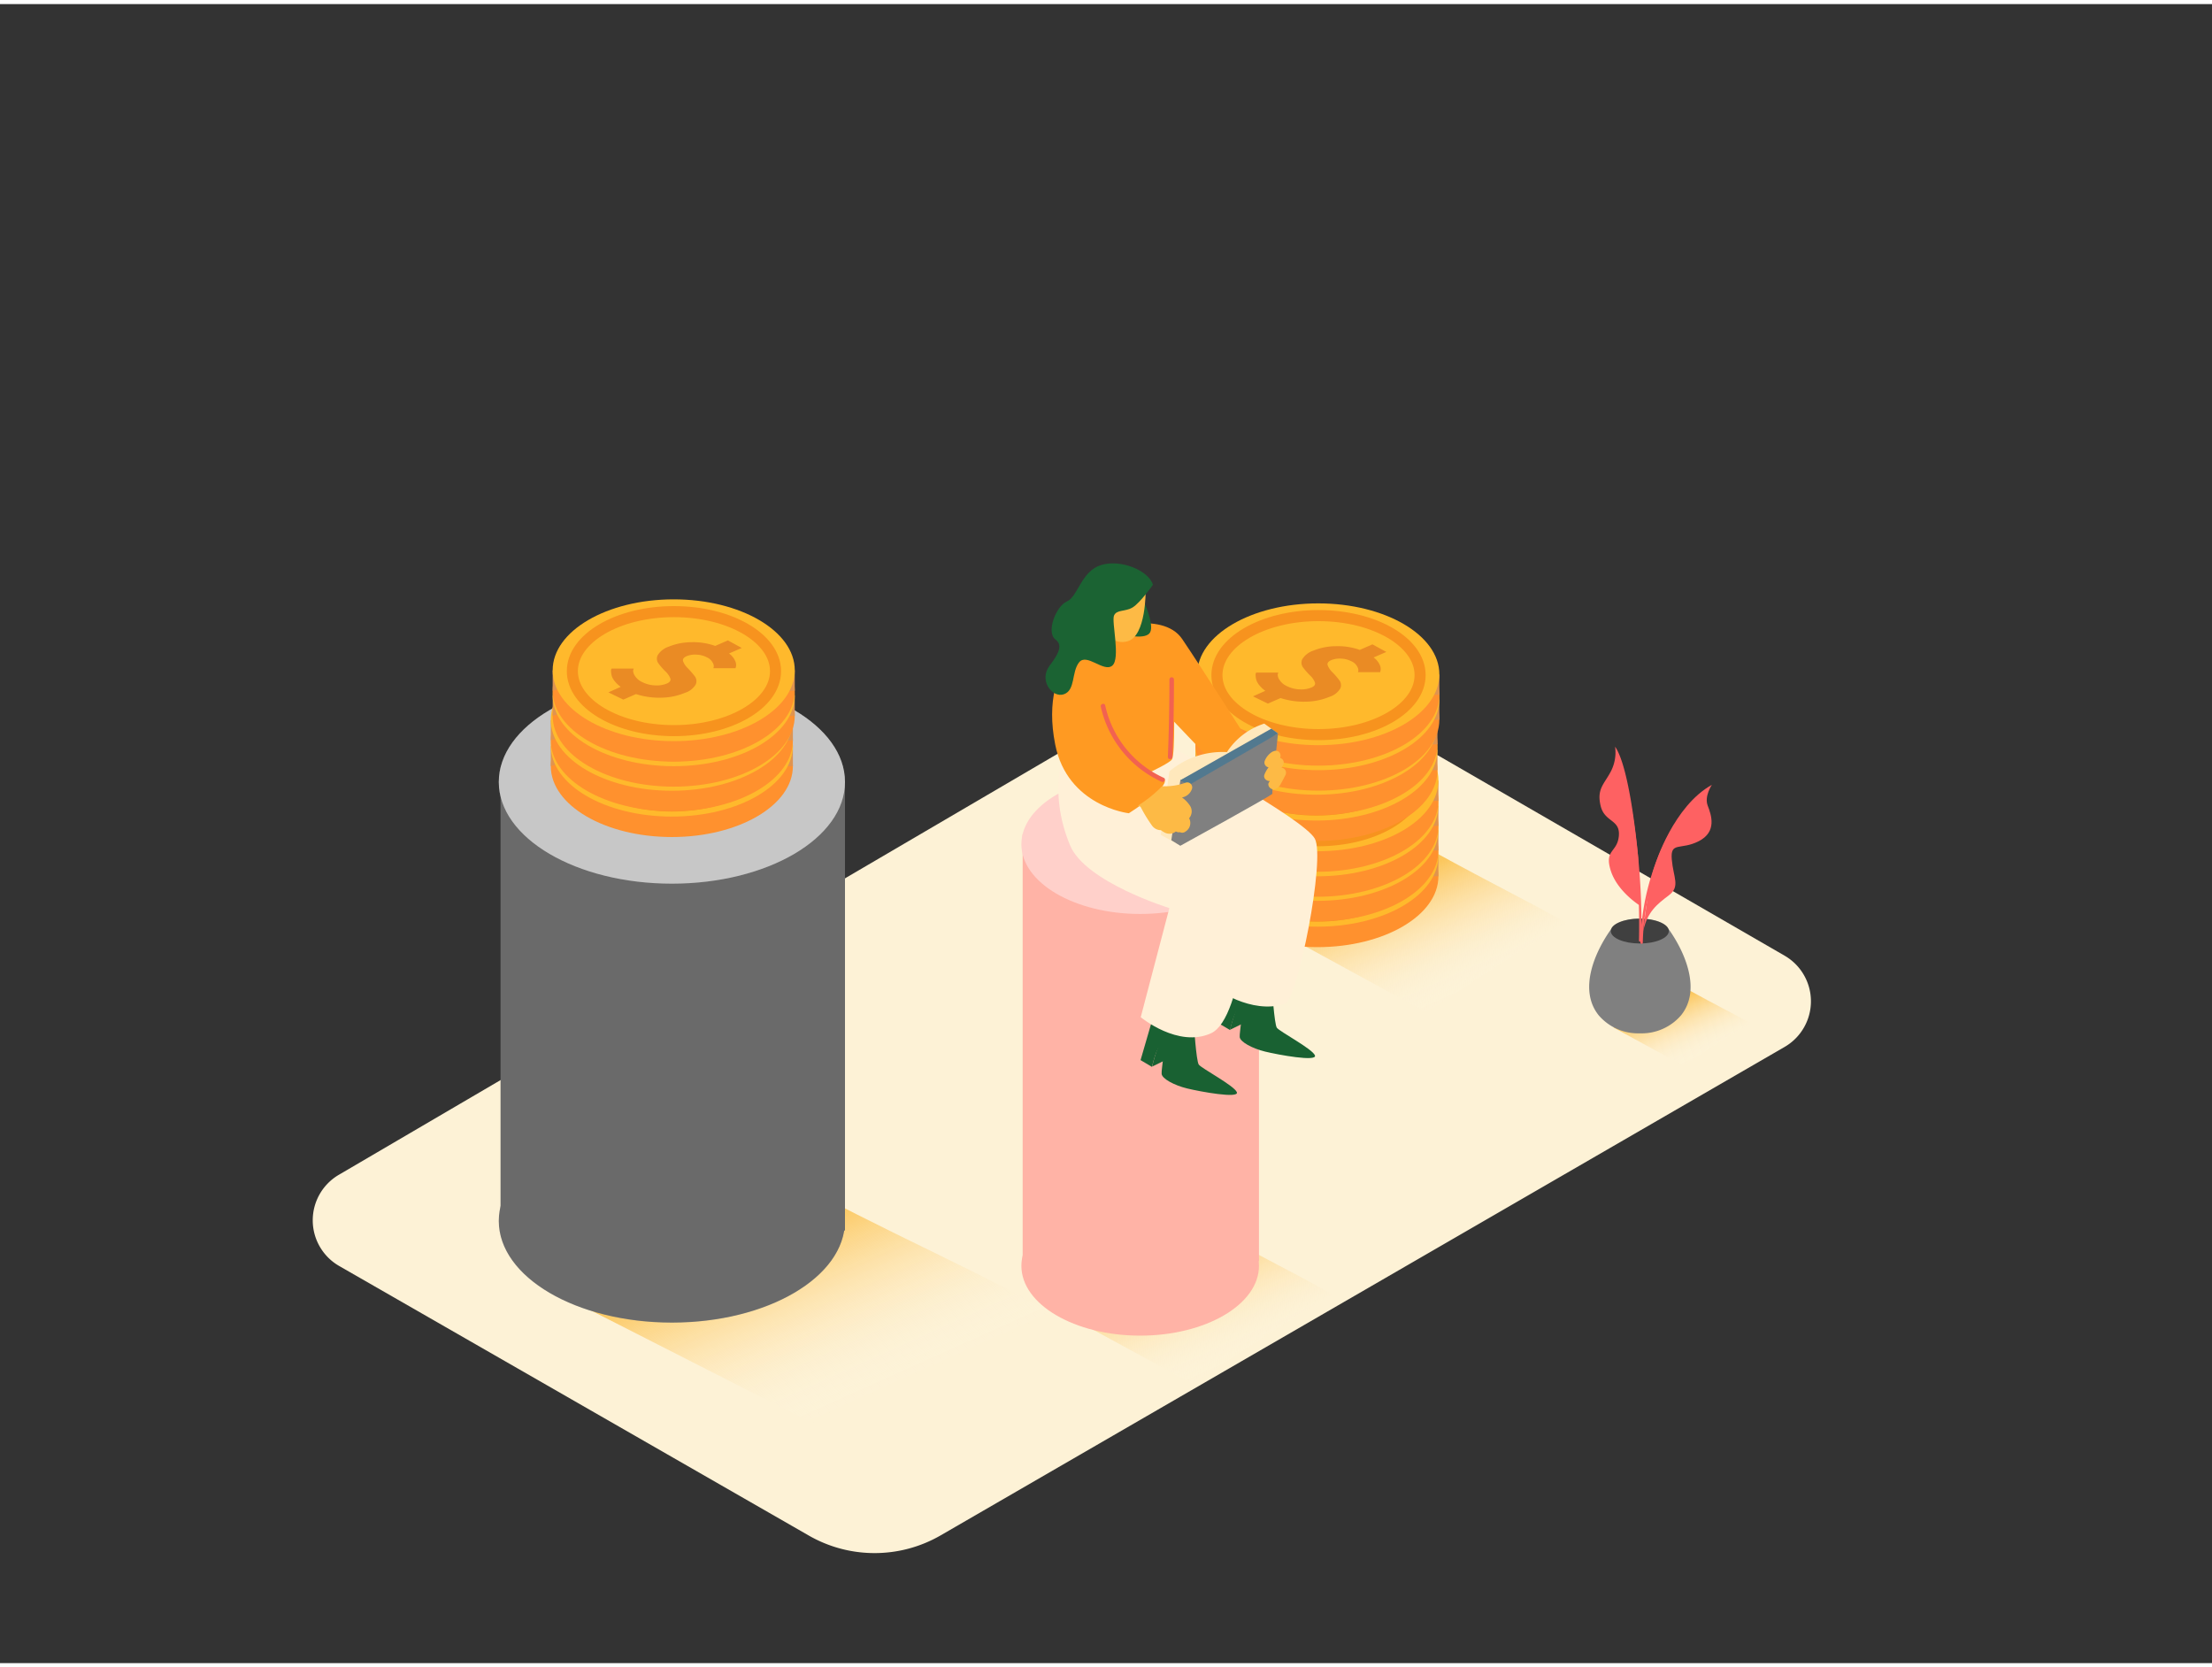 <svg xmlns="http://www.w3.org/2000/svg" xmlns:xlink="http://www.w3.org/1999/xlink" viewBox="0 0 400 300" width="406" height="306" class="illustration styles_illustrationTablet__1DWOa"><rect x="0" y="0" width="400" height="300" fill="#333333" stroke="none"/><defs><linearGradient id="linear-gradient" x1="306.98" y1="191" x2="302.25" y2="180.45" gradientUnits="userSpaceOnUse"><stop offset="0" stop-color="#fff" stop-opacity="0"></stop><stop offset="1" stop-color="#fbae17"></stop></linearGradient><linearGradient id="linear-gradient-2" x1="263.3" y1="180.3" x2="253.37" y2="158.18" xlink:href="#linear-gradient"></linearGradient><linearGradient id="linear-gradient-3" x1="221.01" y1="247.48" x2="211.08" y2="225.36" xlink:href="#linear-gradient"></linearGradient><linearGradient id="linear-gradient-4" x1="155.96" y1="252.61" x2="141.95" y2="221.4" xlink:href="#linear-gradient"></linearGradient></defs><g style="isolation: isolate;"><g id="Layer_2" data-name="Layer 2"><path d="M322.74,188.56,170.08,276.91a23.88,23.88,0,0,1-23.86,0L61.34,228.19a9.53,9.53,0,0,1-.07-16.49L220.4,118.5a9.53,9.53,0,0,1,9.59,0l92.75,53.59A9.53,9.53,0,0,1,322.74,188.56Z" fill="#fdf2d6"></path><path d="M316.49,184.25c-3.62-2-5.56-2.91-11.79-6.33l-12.92,7.15L304.47,192C308.43,189.35,312.37,186.65,316.49,184.25Z" opacity="0.63" fill="url(#linear-gradient)" style="mix-blend-mode: multiply;"></path><path d="M283.23,166.13c-7.58-4.28-11.66-6.11-24.72-13.27l-27.08,15L258,182.38C266.34,176.82,274.6,171.18,283.23,166.13Z" opacity="0.63" fill="url(#linear-gradient-2)" style="mix-blend-mode: multiply;"></path><path d="M240.94,233.32c-7.58-4.28-11.66-6.11-24.72-13.27l-27.08,15,26.59,14.51C224.05,244,232.31,238.36,240.94,233.32Z" opacity="0.63" fill="url(#linear-gradient-3)" style="mix-blend-mode: multiply;"></path><path d="M147.06,214.86l-40.79,21.07,46.53,23.68c6.47-3,6.9-3.61,1.51-.62,16.83-9.28,25-14.37,37-21.75C174.66,228.17,170.36,226.78,147.06,214.86Z" opacity="0.63" fill="url(#linear-gradient-4)" style="mix-blend-mode: multiply;"></path><polygon points="152.8 221.78 90.52 221.78 90.52 138.04 152.8 140.35 152.8 221.78" fill="#808080"></polygon><ellipse cx="121.5" cy="220.05" rx="31.3" ry="18.38" fill="#808080"></ellipse><path d="M90.52,138v79.38a11.06,11.06,0,0,0-.32,2.63c0,10.15,14,18.38,31.3,18.38,16.29,0,29.68-7.31,31.16-16.65h.14V140.35Z" opacity="0.17"></path><ellipse cx="238.22" cy="157.71" rx="21.89" ry="12.82" fill="#ff912e"></ellipse><polygon points="216.33 157.71 216.33 154.01 218.72 156.97 216.33 157.71" fill="#e0944f"></polygon><polygon points="260.11 154.01 260.11 157.71 257.33 157.71 259.37 154.74 260.11 154.01" fill="#e0944f"></polygon><ellipse cx="238.22" cy="154.01" rx="21.89" ry="12.82" fill="#ffb92c"></ellipse><path d="M249.32,152.29a1.71,1.71,0,0,1,.17,1l-.09.34-4,0a1.82,1.82,0,0,0,.07-.34,1.49,1.49,0,0,0-.24-.73,2.19,2.19,0,0,0-1-.89,4.37,4.37,0,0,0-1.88-.49,4,4,0,0,0-1.78.27q-.84.36-.65.94a3.46,3.46,0,0,0,.85,1.25,15.22,15.22,0,0,1,1.21,1.39,1.46,1.46,0,0,1,.22,1.54,3.44,3.44,0,0,1-1.94,1.51,11.5,11.5,0,0,1-4.23.88,13.54,13.54,0,0,1-4.63-.65l-2.3,1L226.46,158l2.23-1a5,5,0,0,1-1.07-1,2.84,2.84,0,0,1-.53-.89,2.93,2.93,0,0,1-.14-.72,1.56,1.56,0,0,1,0-.5l.08-.19h4a3.19,3.19,0,0,0-.1.4,1.7,1.7,0,0,0,.32.91,3,3,0,0,0,1.32,1.13,5.68,5.68,0,0,0,2.32.6,4.83,4.83,0,0,0,2.14-.34q.83-.36.62-.94a3.45,3.45,0,0,0-.88-1.25,12.79,12.79,0,0,1-1.22-1.39,1.43,1.43,0,0,1-.17-1.55,3.73,3.73,0,0,1,2-1.54,11,11,0,0,1,4.06-.8,11.73,11.73,0,0,1,4.33.67l2.29-1,2.51,1.37-2.3,1A3.27,3.27,0,0,1,249.32,152.29Z" fill="#ea8b24"></path><ellipse cx="238.26" cy="154.16" rx="18.37" ry="10.76" fill="none" stroke="#f7931e" stroke-miterlimit="10" stroke-width="2"></ellipse><ellipse cx="238.22" cy="153.04" rx="21.89" ry="12.82" fill="#ff912e"></ellipse><polygon points="216.33 153.04 216.33 149.34 218.72 152.3 216.33 153.04" fill="#e0944f"></polygon><polygon points="260.11 149.34 260.11 153.04 257.33 153.04 259.37 150.07 260.11 149.34" fill="#e0944f"></polygon><ellipse cx="238.22" cy="149.34" rx="21.89" ry="12.82" fill="#ffb92c"></ellipse><path d="M249.32,147.62a1.71,1.71,0,0,1,.17,1l-.09.34-4,0a1.82,1.82,0,0,0,.07-.34,1.49,1.49,0,0,0-.24-.73,2.19,2.19,0,0,0-1-.89,4.37,4.37,0,0,0-1.88-.49,4,4,0,0,0-1.78.27q-.84.36-.65.94a3.46,3.46,0,0,0,.85,1.25,15.22,15.22,0,0,1,1.21,1.39,1.46,1.46,0,0,1,.22,1.54,3.44,3.44,0,0,1-1.94,1.51,11.5,11.5,0,0,1-4.23.88,13.54,13.54,0,0,1-4.63-.65l-2.3,1-2.69-1.31,2.23-1a5,5,0,0,1-1.07-1,2.84,2.84,0,0,1-.53-.89,2.93,2.93,0,0,1-.14-.72,1.56,1.56,0,0,1,0-.5l.08-.19h4a3.19,3.19,0,0,0-.1.4,1.7,1.7,0,0,0,.32.91,3,3,0,0,0,1.32,1.13,5.68,5.68,0,0,0,2.32.6,4.83,4.83,0,0,0,2.14-.34q.83-.36.62-.94a3.45,3.45,0,0,0-.88-1.25,12.79,12.79,0,0,1-1.22-1.39,1.43,1.43,0,0,1-.17-1.55,3.73,3.73,0,0,1,2-1.54,11,11,0,0,1,4.06-.8,11.73,11.73,0,0,1,4.33.67l2.29-1,2.51,1.37-2.3,1A3.27,3.27,0,0,1,249.32,147.62Z" fill="#ea8b24"></path><ellipse cx="238.26" cy="149.49" rx="18.37" ry="10.76" fill="none" stroke="#f7931e" stroke-miterlimit="10" stroke-width="2"></ellipse><ellipse cx="238.22" cy="148.6" rx="21.89" ry="12.82" fill="#ff912e"></ellipse><polygon points="216.33 148.6 216.33 144.9 218.72 147.86 216.33 148.6" fill="#e0944f"></polygon><polygon points="260.11 144.9 260.11 148.6 257.33 148.6 259.37 145.63 260.11 144.9" fill="#e0944f"></polygon><ellipse cx="238.22" cy="144.9" rx="21.89" ry="12.82" fill="#ffb92c"></ellipse><path d="M249.32,143.18a1.71,1.71,0,0,1,.17,1l-.09.34-4,0a1.82,1.82,0,0,0,.07-.34,1.49,1.49,0,0,0-.24-.73,2.19,2.19,0,0,0-1-.89,4.37,4.37,0,0,0-1.88-.49,4,4,0,0,0-1.78.27q-.84.36-.65.94a3.46,3.46,0,0,0,.85,1.25,15.22,15.22,0,0,1,1.21,1.39,1.46,1.46,0,0,1,.22,1.54,3.44,3.44,0,0,1-1.94,1.51,11.5,11.5,0,0,1-4.23.88,13.54,13.54,0,0,1-4.63-.65l-2.3,1-2.69-1.31,2.23-1a5,5,0,0,1-1.07-1,2.84,2.84,0,0,1-.53-.89,2.93,2.93,0,0,1-.14-.72,1.56,1.56,0,0,1,0-.5l.08-.19h4a3.19,3.19,0,0,0-.1.4,1.7,1.7,0,0,0,.32.91,3,3,0,0,0,1.32,1.13,5.68,5.68,0,0,0,2.32.6,4.83,4.83,0,0,0,2.14-.34q.83-.36.62-.94a3.45,3.45,0,0,0-.88-1.25,12.79,12.79,0,0,1-1.22-1.39,1.43,1.43,0,0,1-.17-1.55,3.73,3.73,0,0,1,2-1.54,11,11,0,0,1,4.06-.8,11.73,11.73,0,0,1,4.33.67l2.29-1,2.51,1.37-2.3,1A3.27,3.27,0,0,1,249.32,143.18Z" fill="#ea8b24"></path><ellipse cx="238.26" cy="145.05" rx="18.37" ry="10.76" fill="none" stroke="#f7931e" stroke-miterlimit="10" stroke-width="2"></ellipse><ellipse cx="238.22" cy="144.08" rx="21.89" ry="12.82" fill="#ff912e"></ellipse><polygon points="216.33 144.08 216.33 140.37 218.72 143.33 216.33 144.08" fill="#e0944f"></polygon><polygon points="260.11 140.37 260.11 144.08 257.33 144.08 259.37 141.1 260.11 140.37" fill="#e0944f"></polygon><ellipse cx="238.22" cy="140.37" rx="21.89" ry="12.82" fill="#ffb92c"></ellipse><path d="M249.32,138.66a1.71,1.71,0,0,1,.17,1l-.09.34-4,0a1.82,1.82,0,0,0,.07-.34,1.49,1.49,0,0,0-.24-.73,2.19,2.19,0,0,0-1-.89,4.37,4.37,0,0,0-1.88-.49,4,4,0,0,0-1.78.27q-.84.36-.65.94a3.46,3.46,0,0,0,.85,1.25,15.22,15.22,0,0,1,1.21,1.39,1.46,1.46,0,0,1,.22,1.54,3.44,3.44,0,0,1-1.94,1.51,11.5,11.5,0,0,1-4.23.88,13.54,13.54,0,0,1-4.63-.65l-2.3,1-2.69-1.31,2.23-1a5,5,0,0,1-1.07-1,2.84,2.84,0,0,1-.53-.89,2.93,2.93,0,0,1-.14-.72,1.56,1.56,0,0,1,0-.5l.08-.19h4a3.19,3.19,0,0,0-.1.4,1.7,1.7,0,0,0,.32.91,3,3,0,0,0,1.32,1.13,5.68,5.68,0,0,0,2.32.6,4.83,4.83,0,0,0,2.14-.34q.83-.36.62-.94a3.45,3.45,0,0,0-.88-1.25,12.79,12.79,0,0,1-1.22-1.39,1.43,1.43,0,0,1-.17-1.55,3.73,3.73,0,0,1,2-1.54,11,11,0,0,1,4.06-.8,11.73,11.73,0,0,1,4.33.67l2.29-1,2.51,1.37-2.3,1A3.27,3.27,0,0,1,249.32,138.66Z" fill="#ea8b24"></path><ellipse cx="238.26" cy="140.53" rx="18.37" ry="10.76" fill="none" stroke="#f7931e" stroke-miterlimit="10" stroke-width="2"></ellipse><ellipse cx="238.05" cy="138.52" rx="21.89" ry="12.82" fill="#ff912e"></ellipse><polygon points="216.16 138.52 216.16 134.82 218.54 137.78 216.16 138.52" fill="#e0944f"></polygon><polygon points="259.94 134.82 259.94 138.52 257.16 138.52 259.2 135.55 259.94 134.82" fill="#e0944f"></polygon><ellipse cx="238.05" cy="134.82" rx="21.89" ry="12.82" fill="#ffb92c"></ellipse><path d="M249.15,133.11a1.71,1.71,0,0,1,.17,1l-.09.34-4,0a1.82,1.82,0,0,0,.07-.34,1.49,1.49,0,0,0-.24-.73,2.19,2.19,0,0,0-1-.89,4.37,4.37,0,0,0-1.88-.49,4,4,0,0,0-1.78.27q-.84.36-.65.94a3.46,3.46,0,0,0,.85,1.25,15.22,15.22,0,0,1,1.21,1.39,1.46,1.46,0,0,1,.22,1.54,3.44,3.44,0,0,1-1.94,1.51,11.5,11.5,0,0,1-4.23.88,13.54,13.54,0,0,1-4.63-.65l-2.3,1-2.69-1.31,2.23-1a5,5,0,0,1-1.07-1,2.84,2.84,0,0,1-.53-.89,2.93,2.93,0,0,1-.14-.72,1.56,1.56,0,0,1,0-.5l.08-.19h4a3.19,3.19,0,0,0-.1.4,1.7,1.7,0,0,0,.32.91,3,3,0,0,0,1.32,1.13,5.68,5.68,0,0,0,2.32.6,4.83,4.83,0,0,0,2.14-.34q.83-.36.62-.94a3.45,3.45,0,0,0-.88-1.25,12.79,12.79,0,0,1-1.22-1.39,1.43,1.43,0,0,1-.17-1.55,3.73,3.73,0,0,1,2-1.54,11,11,0,0,1,4.06-.8,11.73,11.73,0,0,1,4.33.67l2.29-1,2.51,1.37-2.3,1A3.27,3.27,0,0,1,249.15,133.11Z" fill="#ea8b24"></path><ellipse cx="238.09" cy="134.98" rx="18.37" ry="10.76" fill="none" stroke="#f7931e" stroke-miterlimit="10" stroke-width="2"></ellipse><ellipse cx="238.05" cy="133.85" rx="21.89" ry="12.82" fill="#ff912e"></ellipse><polygon points="216.16 133.85 216.16 130.15 218.54 133.11 216.16 133.85" fill="#e0944f"></polygon><polygon points="259.94 130.15 259.94 133.85 257.16 133.85 259.2 130.88 259.94 130.15" fill="#e0944f"></polygon><ellipse cx="238.05" cy="130.15" rx="21.89" ry="12.82" fill="#ffb92c"></ellipse><path d="M249.15,128.43a1.71,1.71,0,0,1,.17,1l-.09.34-4,0a1.82,1.82,0,0,0,.07-.34,1.49,1.49,0,0,0-.24-.73,2.19,2.19,0,0,0-1-.89,4.37,4.37,0,0,0-1.88-.49,4,4,0,0,0-1.78.27q-.84.36-.65.94a3.46,3.46,0,0,0,.85,1.25,15.22,15.22,0,0,1,1.21,1.39,1.46,1.46,0,0,1,.22,1.54,3.44,3.44,0,0,1-1.94,1.51,11.5,11.5,0,0,1-4.23.88,13.54,13.54,0,0,1-4.63-.65l-2.3,1-2.69-1.31,2.23-1a5,5,0,0,1-1.07-1,2.84,2.84,0,0,1-.53-.89,2.93,2.93,0,0,1-.14-.72,1.56,1.56,0,0,1,0-.5l.08-.19h4a3.19,3.19,0,0,0-.1.4,1.7,1.7,0,0,0,.32.91,3,3,0,0,0,1.32,1.13,5.68,5.68,0,0,0,2.32.6,4.83,4.83,0,0,0,2.14-.34q.83-.36.62-.94a3.45,3.45,0,0,0-.88-1.25,12.79,12.79,0,0,1-1.22-1.39,1.43,1.43,0,0,1-.17-1.55,3.73,3.73,0,0,1,2-1.54,11,11,0,0,1,4.06-.8,11.73,11.73,0,0,1,4.33.67l2.29-1,2.51,1.37-2.3,1A3.27,3.27,0,0,1,249.15,128.43Z" fill="#ea8b24"></path><ellipse cx="238.09" cy="130.3" rx="18.37" ry="10.76" fill="none" stroke="#f7931e" stroke-miterlimit="10" stroke-width="2"></ellipse><ellipse cx="238.39" cy="129.41" rx="21.89" ry="12.82" fill="#ff912e"></ellipse><polygon points="216.5 129.41 216.5 125.71 218.89 128.67 216.5 129.41" fill="#e0944f"></polygon><polygon points="260.28 125.71 260.28 129.41 257.5 129.41 259.54 126.44 260.28 125.71" fill="#e0944f"></polygon><ellipse cx="238.39" cy="125.71" rx="21.89" ry="12.82" fill="#ffb92c"></ellipse><path d="M249.49,124a1.71,1.71,0,0,1,.17,1l-.09.34-4,0a1.82,1.82,0,0,0,.07-.34,1.49,1.49,0,0,0-.24-.73,2.19,2.19,0,0,0-1-.89,4.37,4.37,0,0,0-1.88-.49,4,4,0,0,0-1.78.27q-.84.36-.65.94a3.46,3.46,0,0,0,.85,1.25,15.22,15.22,0,0,1,1.21,1.39,1.46,1.46,0,0,1,.22,1.54,3.44,3.44,0,0,1-1.94,1.51,11.5,11.5,0,0,1-4.23.88,13.54,13.54,0,0,1-4.63-.65l-2.3,1-2.69-1.31,2.23-1a5,5,0,0,1-1.07-1,2.84,2.84,0,0,1-.53-.89,2.93,2.93,0,0,1-.14-.72,1.56,1.56,0,0,1,0-.5l.08-.19h4a3.19,3.19,0,0,0-.1.4,1.7,1.7,0,0,0,.32.91,3,3,0,0,0,1.32,1.13,5.68,5.68,0,0,0,2.32.6,4.83,4.83,0,0,0,2.14-.34q.83-.36.62-.94A3.45,3.45,0,0,0,237,126a12.79,12.79,0,0,1-1.22-1.39,1.43,1.43,0,0,1-.17-1.55,3.73,3.73,0,0,1,2-1.54,11,11,0,0,1,4.06-.8,11.73,11.73,0,0,1,4.33.67l2.29-1,2.51,1.37-2.3,1A3.27,3.27,0,0,1,249.49,124Z" fill="#ea8b24"></path><ellipse cx="238.43" cy="125.87" rx="18.37" ry="10.76" fill="none" stroke="#f7931e" stroke-miterlimit="10" stroke-width="2"></ellipse><ellipse cx="238.39" cy="124.89" rx="21.89" ry="12.82" fill="#ff912e"></ellipse><polygon points="216.5 124.89 216.5 121.19 218.89 124.15 216.5 124.89" fill="#e0944f"></polygon><polygon points="260.28 121.19 260.28 124.89 257.5 124.89 259.54 121.92 260.28 121.19" fill="#e0944f"></polygon><ellipse cx="238.39" cy="121.19" rx="21.89" ry="12.82" fill="#ffb92c"></ellipse><path d="M249.49,119.47a1.71,1.71,0,0,1,.17,1l-.09.34-4,0a1.82,1.82,0,0,0,.07-.34,1.49,1.49,0,0,0-.24-.73,2.19,2.19,0,0,0-1-.89,4.37,4.37,0,0,0-1.88-.49,4,4,0,0,0-1.78.27q-.84.36-.65.94a3.46,3.46,0,0,0,.85,1.25,15.22,15.22,0,0,1,1.21,1.39,1.46,1.46,0,0,1,.22,1.54,3.44,3.44,0,0,1-1.94,1.51,11.5,11.5,0,0,1-4.23.88,13.54,13.54,0,0,1-4.63-.65l-2.3,1-2.69-1.31,2.23-1a5,5,0,0,1-1.07-1,2.84,2.84,0,0,1-.53-.89,2.93,2.93,0,0,1-.14-.72,1.56,1.56,0,0,1,0-.5l.08-.19h4a3.19,3.19,0,0,0-.1.4,1.7,1.7,0,0,0,.32.91,3,3,0,0,0,1.32,1.13,5.68,5.68,0,0,0,2.32.6,4.83,4.83,0,0,0,2.14-.34q.83-.36.62-.94a3.45,3.45,0,0,0-.88-1.25,12.79,12.79,0,0,1-1.22-1.39,1.43,1.43,0,0,1-.17-1.55,3.73,3.73,0,0,1,2-1.54,11,11,0,0,1,4.06-.8,11.73,11.73,0,0,1,4.33.67l2.29-1,2.51,1.37-2.3,1A3.27,3.27,0,0,1,249.49,119.47Z" fill="#ea8b24"></path><ellipse cx="238.43" cy="121.34" rx="18.37" ry="10.76" fill="none" stroke="#f7931e" stroke-miterlimit="10" stroke-width="2"></ellipse><rect x="184.93" y="150.12" width="42.73" height="77.18" fill="#ffb3a6"></rect><ellipse cx="206.18" cy="151.92" rx="21.48" ry="12.61" fill="#ffd0ca"></ellipse><ellipse cx="206.18" cy="228.17" rx="21.48" ry="12.61" fill="#ffb3a6"></ellipse><path d="M208.34,192.13l3.1-1.51s.24-2.72-.83-3.27S208.34,192.13,208.34,192.13Z" fill="#196132"></path><path d="M215.88,184.39s.43,6.69.89,7.37,6.41,3.8,6.89,5-6.63-.1-9-.68-4.51-1.76-4.6-2.63.86-5.36,0-5.27-1.75,4-1.75,4l-2.06-1.22,4.55-15.66" fill="#196132"></path><path d="M222.43,185.47l3.1-1.51s.24-2.72-.83-3.27S222.43,185.47,222.43,185.47Z" fill="#196132"></path><path d="M230,177.73s.43,6.69.89,7.37,6.41,3.8,6.89,5-6.63-.1-9-.68-4.51-1.76-4.6-2.63.86-5.36,0-5.27-1.75,4-1.75,4l-2.06-1.22,4.55-15.66" fill="#196132"></path><path d="M206.92,127.56c-1.09,1-3.63,15.61-1.94,22.6s18.68,9.91,18.68,9.91l-4,17.81s6.51,4.92,12.72,2.9c2.24-.73,7.36-26.31,5.38-29.87S213.06,135,213.06,135" fill="#fff0d7"></path><path d="M193.52,132.87c-1.09,1-4.22,9.23,0,19.29,2.78,6.63,17.94,11.31,17.94,11.31l-5.18,19.73s6.78,5.62,12.72,2.9,7.6-27,5.62-30.53-21.69-16.11-21.69-16.11" fill="#fff0d7"></path><path d="M198.91,113.29s-11.24,4.67-8.1,20.58c2.21,11.21,13.32,12.45,13.32,12.45s7.28-4.58,6.46-6.12L200.71,135l11.2-5.66,8.09,8.48,5.78-4.5s-8.35-13.1-12-18.5S198.91,113.29,198.91,113.29Z" fill="#ff9a22"></path><line x1="231.12" y1="131.9" x2="230.1" y2="130.91" fill="#fff7f0"></line><path d="M213.44,140.36l-2-1.59a14.89,14.89,0,0,1,10.43-3.51,12.64,12.64,0,0,1,6.75-5.15l2.48,1.79" fill="#ffe8bc"></path><polyline points="211.46 138.77 209.9 150.22 213.44 152.16 216.22 141.7" fill="#ffe8bc"></polyline><path d="M213.44,140.36l-1.63,10.84,1.63,1s16.83-9.25,16.66-9.42,1-10.84,1-10.84" fill="#808080"></path><polygon points="229.9 131.03 213.44 140.36 214.98 141.23 231.12 131.9 229.9 131.03" fill="#808080"></polygon><polygon points="229.9 131.03 213.44 140.36 214.98 141.23 231.12 131.9 229.9 131.03" fill="#1371a5" opacity="0.42"></polygon><path d="M215.56,141.87a.9.9,0,0,0-1.1-1.1,11,11,0,0,1-4,.67.83.83,0,0,0-.42.1l0,0a24.38,24.38,0,0,1-4.25,3.4l.46.21a26.82,26.82,0,0,0,2.1,3.44,2,2,0,0,0,1.58.79,4.92,4.92,0,0,0,.64.41,1.85,1.85,0,0,0,2.07-.18,1,1,0,0,0,.72.13.94.94,0,0,0,1-.1,1.81,1.81,0,0,0,.67-2.42,1.88,1.88,0,0,0,.07-2.39,5.69,5.69,0,0,0-1.36-1.37A2.32,2.32,0,0,0,215.56,141.87Z" fill="#fdba45"></path><path d="M231.74,138.06l.28-.46a.85.85,0,0,0-.41-1.23l-.12-.12a.9.9,0,0,0-.36-1.13.91.91,0,0,0-.84,0,.79.79,0,0,0-.23.09,3.42,3.42,0,0,0-1.38,1.7.89.89,0,0,0,.41,1,.94.94,0,0,0,.31.1h0a5.5,5.5,0,0,0-.76,1.35c-.23.63.41,1.18,1,1.13l-.13.18c-.5.64.32,1.5,1,1.31a1.86,1.86,0,0,0,1.11-1c.29-.52.57-1.06.84-1.59A.94.94,0,0,0,231.74,138.06Z" fill="#fdba45"></path><path d="M212.27,125.35s.27,10.1-.33,11.21-11.28,5.64-11.28,5.64l-6.61-8.33Z" fill="#ff9a22"></path><path d="M206.84,108s1.88,4.1,1.16,5.57-4.68.46-4.68.46" fill="#1b6333"></path><path d="M207.17,106s.12,8.33-3.3,9.23-5.23-3.33-5.23-3.33-.69-5.62.42-6.8S205.37,103.59,207.17,106Z" fill="#fdba45"></path><path d="M208.49,105s-2.3,3.26-3.66,4.09-2.9.36-3.38,1.48,1.23,7.82-.33,9.07-4.62-2.37-6-.59-.62,5-2.73,5.75-4.6-2.55-2.59-5.16,2.21-3.88,1.06-4.74c-1.72-1.28.06-6,2.07-6.88s2.56-5.46,6.17-6.58S207.72,102.45,208.49,105Z" fill="#1b6333"></path><path d="M211.47,122.14q0,7-.28,14c0,.53.8.53.82,0q.28-7,.28-14A.41.41,0,0,0,211.47,122.14Z" fill="#f26250"></path><path d="M210.44,139.91a18.76,18.76,0,0,1-10.58-13.08c-.11-.52-.91-.3-.8.22a19.53,19.53,0,0,0,11,13.57C210.5,140.85,210.92,140.14,210.44,139.91Z" fill="#f26250"></path><path d="M301.68,167.18c-.48-1-2.6-1.81-5.15-1.81s-4.77.82-5.18,1.89c-3,4.19-5.94,11-2.26,15.59a9.39,9.39,0,0,0,7.23,3.27h.44a9.39,9.39,0,0,0,7.23-3.27C307.7,178.25,304.69,171.36,301.68,167.18Z" fill="#808080"></path><ellipse cx="296.53" cy="167.62" rx="5.25" ry="2.25" opacity="0.5"></ellipse><path d="M302.66,148.51a43.45,43.45,0,0,0-5.83,18,125.67,125.67,0,0,0-2.11-22.91c0-.27-.46-.15-.41.11a125.07,125.07,0,0,1,2.07,25.63.2.2,0,0,0,.27.19c0,.06,0,.13,0,.19a.21.21,0,0,0,.42,0,43,43,0,0,1,6-21A.21.21,0,0,0,302.66,148.51Z" fill="#fe6162"></path><path d="M299.34,155.5s3.25-10.45,10.22-14.32c0,0-1.41,2.07-.75,3.77s1.7,4.71-1.6,6.41-5.18,0-4.9,3.3,1.59,4.9-.53,6.5-3.92,3-4.62,6.45C297.16,167.62,298,159,299.34,155.5Z" fill="#fe6162"></path><path d="M296.24,154.4s-1.35-16.06-4.18-20.12a7.46,7.46,0,0,1-.79,4.52c-1.23,2.32-2.54,3.13-1.83,6.16s3.57,2.42,3.3,5.45-2.67,2.46-1.47,6.27,5.27,6.33,5.27,6.33" fill="#fe6162"></path><ellipse cx="121.5" cy="140.67" rx="31.3" ry="18.38" fill="#808080"></ellipse><ellipse cx="121.5" cy="140.67" rx="31.3" ry="18.38" fill="#fff" opacity="0.56"></ellipse><ellipse cx="121.49" cy="137.8" rx="21.89" ry="12.82" fill="#ff912e"></ellipse><polygon points="99.6 137.8 99.6 134.1 101.98 137.06 99.6 137.8" fill="#e0944f"></polygon><polygon points="143.38 134.1 143.38 137.8 140.6 137.8 142.63 134.83 143.38 134.1" fill="#e0944f"></polygon><ellipse cx="121.49" cy="134.1" rx="21.89" ry="12.82" fill="#ffb92c"></ellipse><path d="M132.59,132.38a1.71,1.71,0,0,1,.17,1l-.09.34-4,0a1.82,1.82,0,0,0,.07-.34,1.49,1.49,0,0,0-.24-.73,2.19,2.19,0,0,0-1-.89,4.37,4.37,0,0,0-1.88-.49,4,4,0,0,0-1.78.27q-.84.36-.65.94a3.46,3.46,0,0,0,.85,1.25,15.22,15.22,0,0,1,1.21,1.39,1.46,1.46,0,0,1,.22,1.54,3.44,3.44,0,0,1-1.94,1.51,11.5,11.5,0,0,1-4.23.88,13.54,13.54,0,0,1-4.63-.65l-2.3,1-2.69-1.31,2.23-1a5,5,0,0,1-1.07-1,2.84,2.84,0,0,1-.53-.89,2.93,2.93,0,0,1-.14-.72,1.56,1.56,0,0,1,0-.5l.08-.19h4a3.19,3.19,0,0,0-.1.4,1.7,1.7,0,0,0,.32.91,3,3,0,0,0,1.32,1.13,5.68,5.68,0,0,0,2.32.6,4.83,4.83,0,0,0,2.14-.34q.83-.36.62-.94a3.45,3.45,0,0,0-.88-1.25,12.79,12.79,0,0,1-1.22-1.39,1.43,1.43,0,0,1-.17-1.55,3.73,3.73,0,0,1,2-1.54,11,11,0,0,1,4.06-.8,11.73,11.73,0,0,1,4.33.67l2.29-1,2.51,1.37-2.3,1A3.27,3.27,0,0,1,132.59,132.38Z" fill="#ea8b24"></path><ellipse cx="121.53" cy="134.25" rx="18.37" ry="10.76" fill="none" stroke="#f7931e" stroke-miterlimit="10" stroke-width="2"></ellipse><ellipse cx="121.49" cy="133.13" rx="21.89" ry="12.82" fill="#ff912e"></ellipse><polygon points="99.6 133.13 99.6 129.43 101.98 132.39 99.6 133.13" fill="#e0944f"></polygon><polygon points="143.38 129.43 143.38 133.13 140.6 133.13 142.63 130.16 143.38 129.43" fill="#e0944f"></polygon><ellipse cx="121.49" cy="129.43" rx="21.89" ry="12.82" fill="#ffb92c"></ellipse><path d="M132.59,127.71a1.71,1.71,0,0,1,.17,1l-.09.34-4,0a1.82,1.82,0,0,0,.07-.34,1.49,1.49,0,0,0-.24-.73,2.19,2.19,0,0,0-1-.89,4.37,4.37,0,0,0-1.88-.49,4,4,0,0,0-1.78.27q-.84.36-.65.94a3.46,3.46,0,0,0,.85,1.25,15.22,15.22,0,0,1,1.21,1.39,1.46,1.46,0,0,1,.22,1.54,3.44,3.44,0,0,1-1.94,1.51,11.5,11.5,0,0,1-4.23.88,13.54,13.54,0,0,1-4.63-.65l-2.3,1-2.69-1.31,2.23-1a5,5,0,0,1-1.07-1,2.84,2.84,0,0,1-.53-.89,2.93,2.93,0,0,1-.14-.72,1.56,1.56,0,0,1,0-.5l.08-.19h4a3.19,3.19,0,0,0-.1.4,1.7,1.7,0,0,0,.32.91,3,3,0,0,0,1.32,1.13,5.68,5.68,0,0,0,2.32.6,4.83,4.83,0,0,0,2.14-.34q.83-.36.62-.94a3.45,3.45,0,0,0-.88-1.25,12.79,12.79,0,0,1-1.22-1.39,1.43,1.43,0,0,1-.17-1.55,3.73,3.73,0,0,1,2-1.54,11,11,0,0,1,4.06-.8,11.73,11.73,0,0,1,4.33.67l2.29-1,2.51,1.37-2.3,1A3.27,3.27,0,0,1,132.59,127.71Z" fill="#ea8b24"></path><ellipse cx="121.53" cy="129.58" rx="18.37" ry="10.76" fill="none" stroke="#f7931e" stroke-miterlimit="10" stroke-width="2"></ellipse><ellipse cx="121.83" cy="128.69" rx="21.89" ry="12.82" fill="#ff912e"></ellipse><polygon points="99.94 128.69 99.94 124.99 102.32 127.95 99.94 128.69" fill="#e0944f"></polygon><polygon points="143.72 124.99 143.72 128.69 140.94 128.69 142.98 125.72 143.72 124.99" fill="#e0944f"></polygon><ellipse cx="121.83" cy="124.99" rx="21.89" ry="12.82" fill="#ffb92c"></ellipse><path d="M132.93,123.27a1.71,1.71,0,0,1,.17,1l-.09.34-4,0a1.82,1.82,0,0,0,.07-.34,1.49,1.49,0,0,0-.24-.73,2.19,2.19,0,0,0-1-.89,4.37,4.37,0,0,0-1.88-.49,4,4,0,0,0-1.78.27q-.84.36-.65.94a3.46,3.46,0,0,0,.85,1.25,15.22,15.22,0,0,1,1.21,1.39,1.46,1.46,0,0,1,.22,1.54,3.44,3.44,0,0,1-1.94,1.51,11.5,11.5,0,0,1-4.23.88,13.54,13.54,0,0,1-4.63-.65l-2.3,1L110.07,129l2.23-1a5,5,0,0,1-1.07-1,2.84,2.84,0,0,1-.53-.89,2.93,2.93,0,0,1-.14-.72,1.56,1.56,0,0,1,0-.5l.08-.19h4a3.19,3.19,0,0,0-.1.4,1.7,1.7,0,0,0,.32.91,3,3,0,0,0,1.32,1.13,5.68,5.68,0,0,0,2.32.6,4.83,4.83,0,0,0,2.14-.34q.83-.36.62-.94a3.45,3.45,0,0,0-.88-1.25,12.79,12.79,0,0,1-1.22-1.39,1.43,1.43,0,0,1-.17-1.55,3.73,3.73,0,0,1,2-1.54,11,11,0,0,1,4.06-.8,11.73,11.73,0,0,1,4.33.67l2.29-1,2.51,1.37-2.3,1A3.27,3.27,0,0,1,132.93,123.27Z" fill="#ea8b24"></path><ellipse cx="121.87" cy="125.14" rx="18.37" ry="10.76" fill="none" stroke="#f7931e" stroke-miterlimit="10" stroke-width="2"></ellipse><ellipse cx="121.83" cy="124.17" rx="21.89" ry="12.82" fill="#ff912e"></ellipse><polygon points="99.94 124.17 99.94 120.46 102.32 123.42 99.94 124.17" fill="#e0944f"></polygon><polygon points="143.72 120.46 143.72 124.17 140.94 124.17 142.98 121.19 143.72 120.46" fill="#e0944f"></polygon><ellipse cx="121.83" cy="120.46" rx="21.89" ry="12.82" fill="#ffb92c"></ellipse><path d="M132.93,118.75a1.71,1.71,0,0,1,.17,1l-.09.34-4,0a1.82,1.82,0,0,0,.07-.34,1.49,1.49,0,0,0-.24-.73,2.19,2.19,0,0,0-1-.89,4.37,4.37,0,0,0-1.88-.49,4,4,0,0,0-1.78.27q-.84.36-.65.94a3.46,3.46,0,0,0,.85,1.25,15.22,15.22,0,0,1,1.21,1.39,1.46,1.46,0,0,1,.22,1.54,3.44,3.44,0,0,1-1.94,1.51,11.5,11.5,0,0,1-4.23.88,13.54,13.54,0,0,1-4.63-.65l-2.3,1-2.69-1.31,2.23-1a5,5,0,0,1-1.07-1,2.84,2.84,0,0,1-.53-.89,2.93,2.93,0,0,1-.14-.72,1.56,1.56,0,0,1,0-.5l.08-.19h4a3.19,3.19,0,0,0-.1.4,1.7,1.7,0,0,0,.32.91,3,3,0,0,0,1.32,1.13,5.68,5.68,0,0,0,2.32.6,4.83,4.83,0,0,0,2.14-.34q.83-.36.62-.94a3.45,3.45,0,0,0-.88-1.25,12.79,12.79,0,0,1-1.22-1.39,1.43,1.43,0,0,1-.17-1.55,3.73,3.73,0,0,1,2-1.54,11,11,0,0,1,4.06-.8,11.73,11.73,0,0,1,4.33.67l2.29-1,2.51,1.37-2.3,1A3.27,3.27,0,0,1,132.93,118.75Z" fill="#ea8b24"></path><ellipse cx="121.87" cy="120.62" rx="18.37" ry="10.76" fill="none" stroke="#f7931e" stroke-miterlimit="10" stroke-width="2"></ellipse></g></g></svg>
